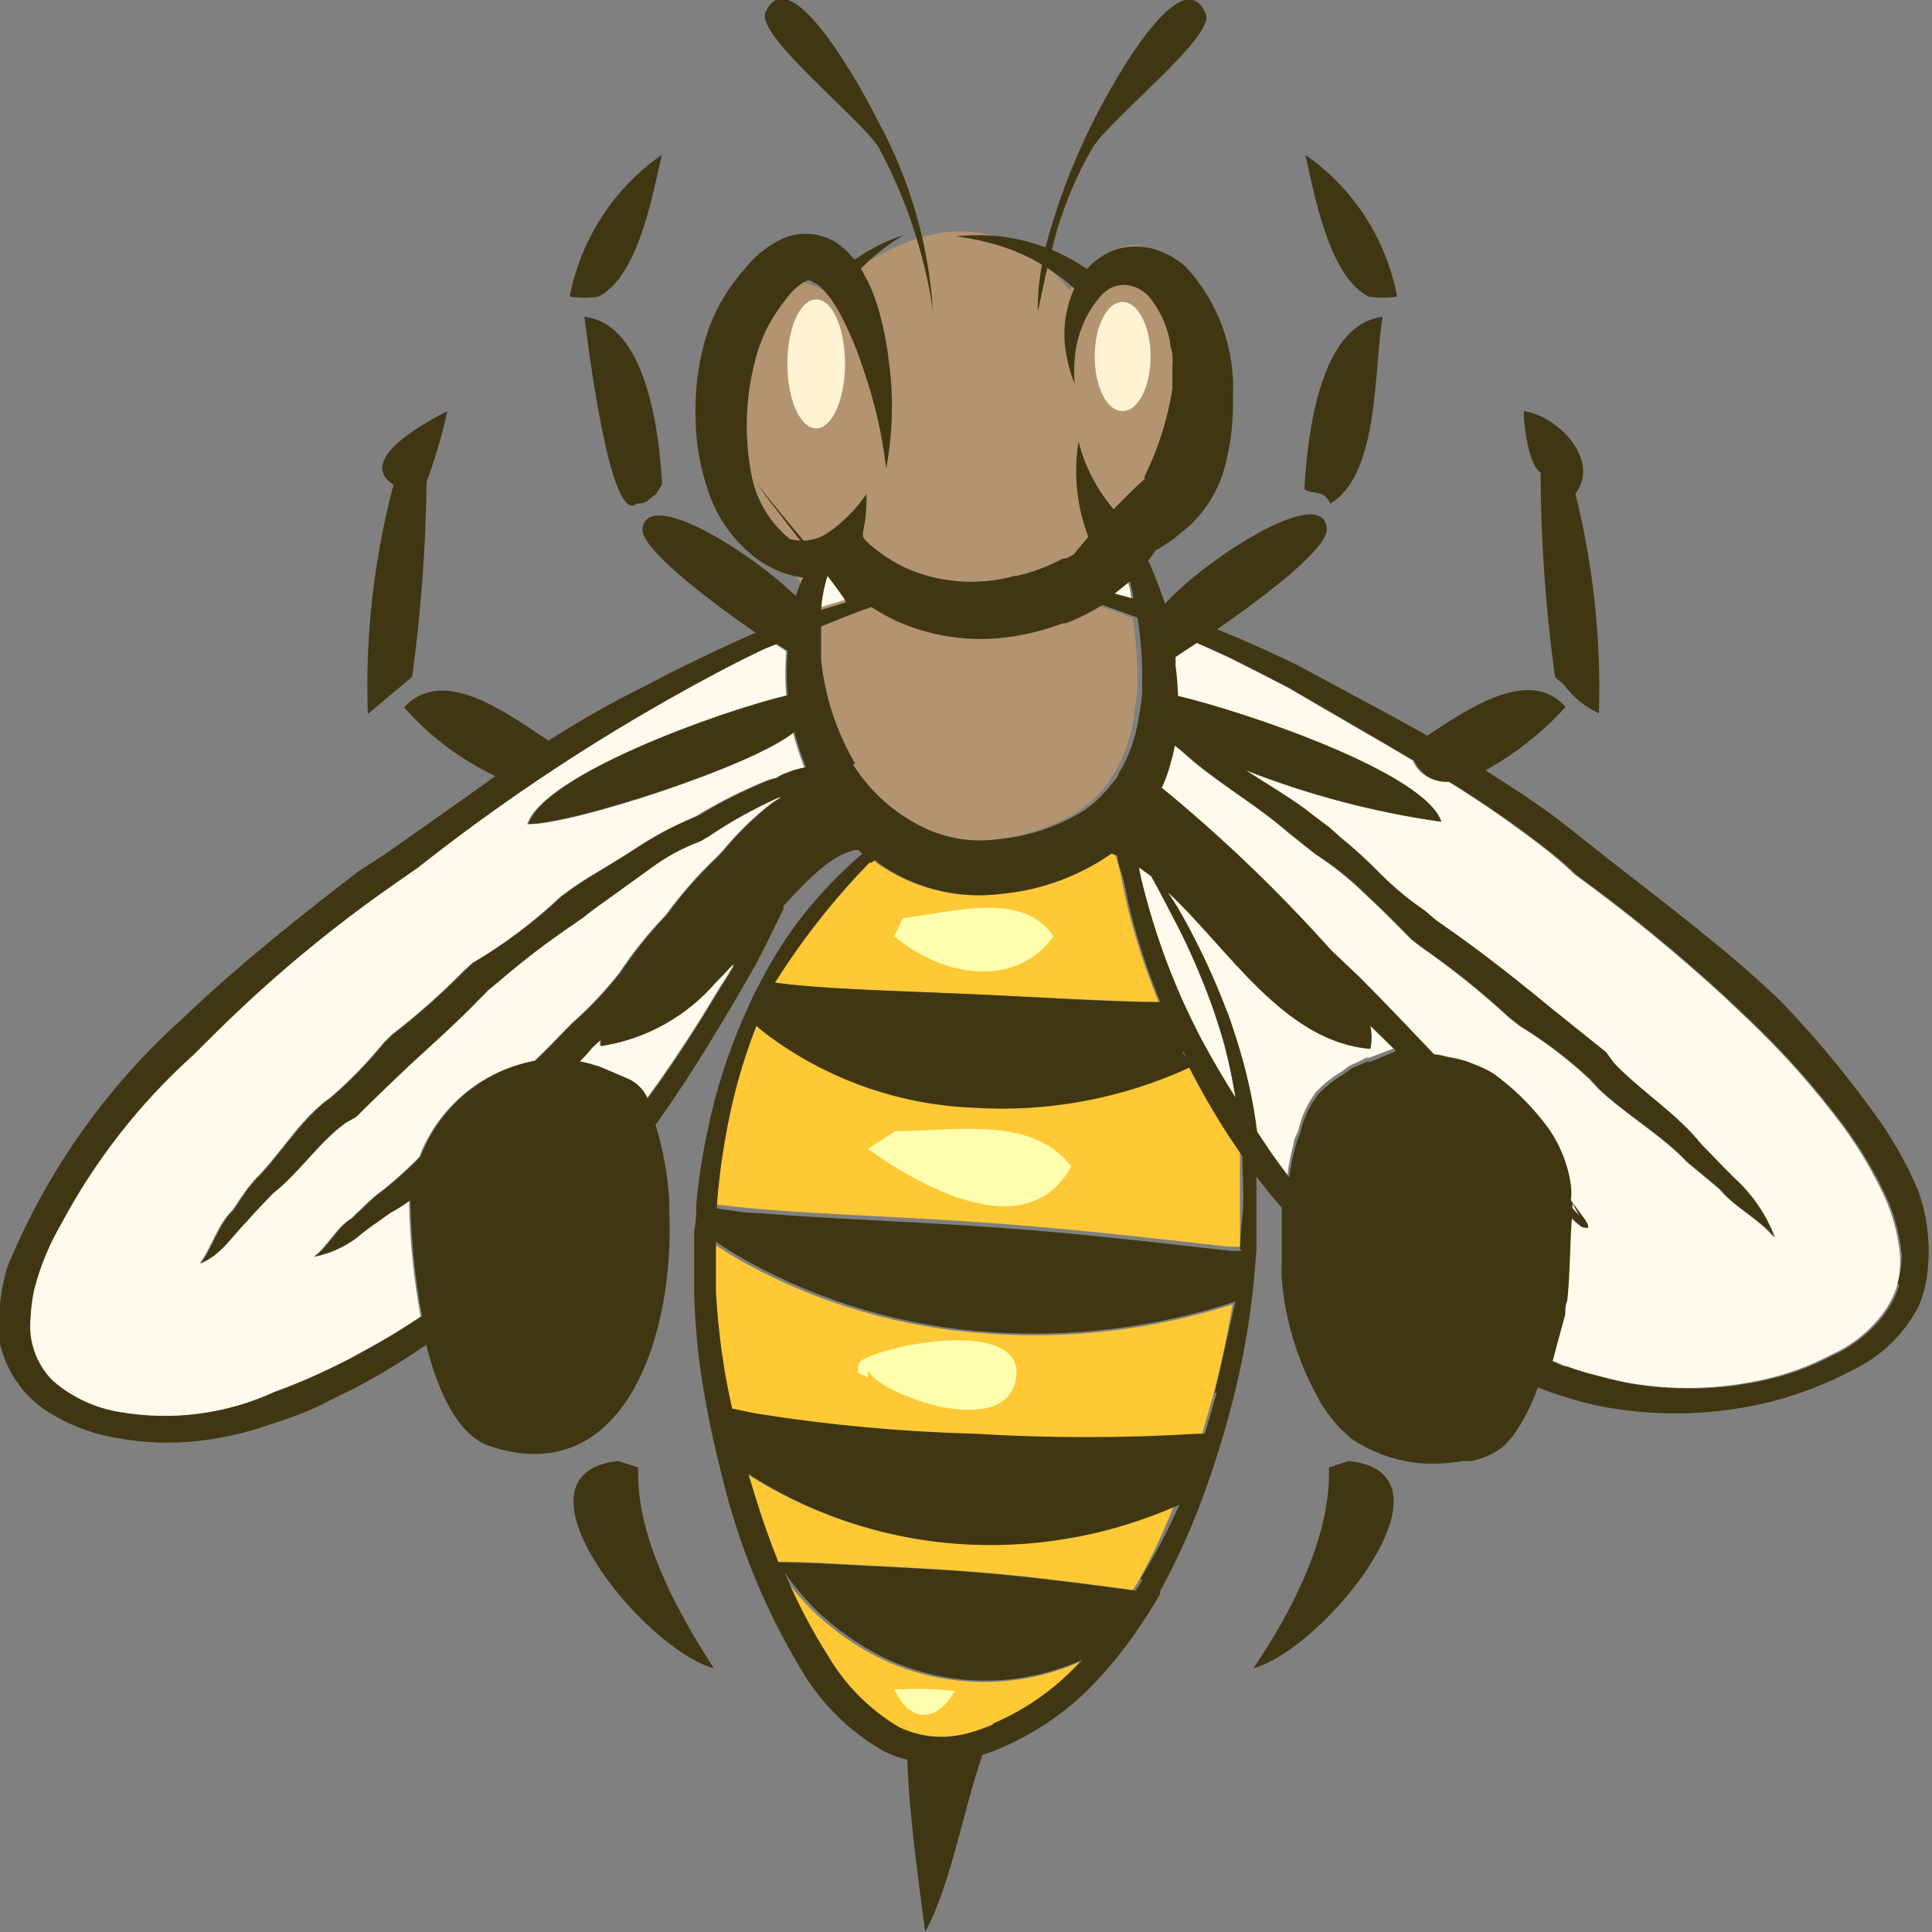 <svg width="69" height="69" viewBox="0 0 69 69" fill="none" xmlns="http://www.w3.org/2000/svg">
<rect x="0" y="0" width="69" height="69" fill="#808080" stroke="none"/>
<g clip-path="url(#clip0_82_805)">
<path d="M18.826 29.438C19.404 27.666 25.721 25.4 28.082 24.843C28.032 24.317 28.032 23.788 28.082 23.261L27.693 23.008L27.228 23.198L26.5 23.552L25.784 23.919L24.767 24.464L23.749 25.033C20.648 26.791 17.684 28.784 14.883 30.994L13.941 31.652C11.704 33.217 9.603 34.969 7.661 36.892L6.845 37.702C4.938 39.418 3.344 41.456 2.135 43.726C1.714 44.447 1.393 45.221 1.181 46.029C1.104 46.37 1.057 46.718 1.042 47.067C0.997 47.481 1.046 47.901 1.185 48.293C1.324 48.686 1.55 49.041 1.846 49.333C2.53 49.924 3.366 50.31 4.257 50.446C6.135 50.768 8.065 50.512 9.796 49.712C10.16 49.586 10.524 49.434 10.889 49.282C11.492 49.016 12.145 48.725 12.672 48.421L13.539 47.941C14.054 47.649 14.543 47.333 15.021 47.017C14.77 45.651 14.632 44.267 14.606 42.878C14.379 43.047 14.14 43.2 13.89 43.334L13.601 43.536C13.51 43.611 13.414 43.678 13.313 43.739L13.124 43.878L12.923 44.03C12.432 44.467 11.834 44.764 11.19 44.89C11.68 44.536 12.019 43.815 12.547 43.511L12.71 43.346L12.886 43.182L13.124 42.954L13.375 42.726C13.942 42.3 14.475 41.83 14.97 41.321C15.306 40.443 15.86 39.666 16.579 39.066C17.298 38.465 18.159 38.061 19.077 37.892C19.454 37.537 19.818 37.158 20.183 36.778L20.409 36.55C21.032 36.001 21.604 35.395 22.117 34.74C22.606 34.003 23.161 33.313 23.774 32.677C24.303 31.95 24.895 31.272 25.545 30.652L25.759 30.437C26.291 29.786 26.893 29.196 27.555 28.678L27.856 28.488H27.931H27.781C26.905 28.879 26.065 29.345 25.269 29.88L24.968 30.058C24.335 30.292 23.739 30.616 23.197 31.02L21.564 32.197L21.313 32.374L21.074 32.551L20.785 32.779L20.459 33.007C19.515 33.644 18.609 34.337 17.746 35.082L17.394 35.373L17.118 35.651C16.264 36.499 15.398 37.272 14.606 38.031L14.33 38.297C13.752 38.841 13.2 39.372 12.672 39.904L12.308 40.106C11.316 40.853 10.663 41.904 9.696 42.638L9.419 42.929L9.143 43.22L8.955 43.422L8.766 43.637C8.264 44.131 7.862 44.827 7.121 45.131C7.548 44.574 7.774 43.701 8.302 43.22L8.452 42.992L8.603 42.764L8.829 42.448L9.08 42.144C9.909 41.321 10.575 40.208 11.466 39.448C11.561 39.364 11.662 39.288 11.768 39.221C12.46 38.624 13.099 37.968 13.677 37.259L13.953 36.98C14.874 36.268 15.747 35.494 16.566 34.664L16.854 34.399C17.994 33.727 19.055 32.929 20.019 32.019L20.346 31.779C20.534 31.64 20.723 31.526 20.911 31.399L21.2 31.222C21.778 30.88 22.305 30.551 22.832 30.209C23.376 29.858 23.947 29.554 24.541 29.298L24.855 29.146C25.657 28.657 26.497 28.234 27.366 27.881C27.494 27.835 27.624 27.797 27.756 27.767C28.064 27.609 28.394 27.498 28.735 27.438C28.571 27.025 28.433 26.602 28.321 26.172C26.902 27.349 20.384 29.488 18.826 29.438Z" fill="#FFFAEB"/>
<path d="M32.516 29.412C33.418 29.929 34.465 30.129 35.492 29.982C36.574 29.882 37.619 29.531 38.544 28.956C38.816 28.768 39.065 28.547 39.285 28.298L39.423 28.146L39.574 27.957C39.649 27.855 39.712 27.742 39.775 27.64C39.951 27.357 40.099 27.055 40.214 26.742C40.347 26.368 40.444 25.983 40.503 25.59C40.503 25.286 40.591 24.983 40.616 24.692C40.641 24.4 40.616 24.173 40.616 23.907C40.602 23.292 40.547 22.679 40.453 22.072L39.197 21.616C38.781 21.881 38.339 22.101 37.878 22.274C37.878 22.274 40.88 17.212 40.905 17.212C43.668 12.592 41.948 5.568 38.192 10.365C34.714 6.189 31.046 9.353 29.401 10.365C29.087 10.226 25.52 8.138 26.085 16.275C27.341 19.275 29.79 22.211 29.2 22.451C29.2 22.717 29.2 22.983 29.2 23.261V23.641C29.33 24.892 29.714 26.103 30.33 27.197L30.418 27.362C30.94 28.208 31.66 28.912 32.516 29.412Z" fill="#B39470"/>
<path d="M25.545 35.07C24.488 36.305 23.027 37.118 21.426 37.36C21.42 37.285 21.42 37.209 21.426 37.133L21.125 37.411L20.898 37.677L20.672 37.905C20.923 37.956 21.171 38.024 21.413 38.107L22.305 38.487C22.479 38.552 22.639 38.652 22.775 38.78C22.911 38.908 23.02 39.062 23.096 39.233C23.774 38.297 24.428 37.335 25.043 36.348L25.721 35.234L25.96 34.867L26.161 34.526V34.412L25.759 34.842L25.545 35.07Z" fill="#FFFAEB"/>
<path d="M40.867 31.829C41.217 33.182 41.679 34.503 42.249 35.778C42.437 36.208 42.638 36.651 42.864 37.044C43.241 37.79 43.656 38.499 44.12 39.195C44.02 38.626 43.919 38.081 43.781 37.55C43.706 37.221 43.605 36.904 43.505 36.588C43.404 36.272 43.316 36.019 43.216 35.74C42.898 34.877 42.533 34.032 42.123 33.209C41.772 32.5 41.433 31.867 41.106 31.285L40.692 30.994C40.717 31.298 40.78 31.576 40.867 31.829Z" fill="#FFFAEB"/>
<path d="M34.827 35.513C37.338 35.627 39.599 35.753 41.382 35.791C40.95 34.747 40.593 33.673 40.315 32.577C40.214 32.172 40.127 31.779 40.051 31.374C39.976 30.969 39.913 30.83 39.85 30.564L39.649 30.476C38.495 31.284 37.155 31.781 35.756 31.918C34.303 32.114 32.828 31.792 31.586 31.007C31.445 30.92 31.311 30.823 31.184 30.716L31.071 30.805C29.784 32.111 28.635 33.549 27.643 35.095L28.283 35.171C30.016 35.348 32.315 35.411 34.827 35.513Z" fill="#FFC936"/>
<path d="M30.569 21.363C30.23 21.11 29.919 20.821 29.64 20.502H29.526C29.382 20.89 29.285 21.294 29.238 21.705L30.117 21.439L30.569 21.363Z" fill="#FFFAEB"/>
<path d="M42.287 37.778L42.174 37.55C42.174 37.55 42.211 37.677 42.287 37.778Z" fill="#FFFAEB"/>
<path d="M40.378 21.237C40.378 21.072 40.315 20.908 40.277 20.756L39.75 21.199L40.403 21.376C40.402 21.328 40.393 21.282 40.378 21.237Z" fill="#FFFAEB"/>
<path d="M43.857 40.511C43.329 39.701 42.839 38.841 42.387 37.98C39.969 39.091 37.316 39.582 34.663 39.41C32.111 39.307 29.643 38.463 27.555 36.98C27.336 36.828 27.127 36.663 26.927 36.487C26.424 37.774 26.053 39.11 25.822 40.473C25.671 41.311 25.566 42.156 25.508 43.005C25.985 43.068 26.538 43.131 27.153 43.182C29.326 43.372 32.264 43.448 35.505 43.688C38.745 43.928 41.684 44.283 43.882 44.523H44.284C44.284 44.068 44.284 43.612 44.284 43.182C44.284 42.448 44.284 41.739 44.284 41.043L43.857 40.511Z" fill="#FFC936"/>
<path d="M56.114 42.916C56.108 42.971 56.108 43.026 56.114 43.081C56.196 43.187 56.284 43.289 56.378 43.384L56.114 42.916Z" fill="#FFFAEB"/>
<path d="M65.823 40.233C64.81 38.873 63.684 37.603 62.457 36.437L61.603 35.627C59.901 34.06 58.11 32.593 56.24 31.235C55.947 30.956 55.645 30.691 55.336 30.438C54.174 29.525 52.962 28.68 51.706 27.906C51.446 27.929 51.185 27.869 50.959 27.735C50.734 27.602 50.556 27.4 50.45 27.16C48.981 26.287 47.486 25.439 46.004 24.565L44.924 24.008L43.844 23.464L43.065 23.11L42.688 22.945L41.922 23.451C41.922 23.553 41.922 23.654 41.922 23.768C41.971 24.125 42 24.484 42.01 24.844C44.334 25.388 50.802 27.565 51.417 29.337C49.022 28.997 46.674 28.376 44.422 27.489C45.1 27.932 45.816 28.349 46.507 28.843L46.795 29.071L47.084 29.286L47.436 29.539L47.788 29.855C48.312 30.281 48.811 30.738 49.282 31.222C49.752 31.692 50.265 32.116 50.814 32.488L51.216 32.83L51.593 33.095C52.736 33.893 53.803 34.728 54.833 35.563L55.185 35.854L57.295 37.55L57.584 37.943C58.588 38.993 59.819 39.727 60.724 40.866L61.063 41.208L61.389 41.55L61.628 41.79L61.866 42.03C62.519 42.62 63.022 43.358 63.336 44.182C62.821 43.536 61.917 43.106 61.402 42.473L61.163 42.271L60.924 42.068L60.585 41.79L60.234 41.499C59.317 40.524 58.023 39.79 57.056 38.866L56.755 38.537C55.984 37.816 55.143 37.175 54.243 36.626L53.891 36.348C52.899 35.433 51.846 34.587 50.739 33.817L50.375 33.538C49.835 32.981 49.295 32.437 48.73 31.918C48.189 31.386 47.596 30.911 46.959 30.501L46.607 30.223L46.004 29.741L45.703 29.488C44.547 28.539 43.316 27.856 42.211 26.843L41.897 26.59C41.863 26.791 41.817 26.99 41.759 27.185C41.678 27.502 41.569 27.812 41.433 28.109C43.597 29.884 45.621 31.827 47.486 33.918L48.478 34.855C49.433 35.816 50.325 36.753 51.166 37.639C51.324 37.65 51.48 37.68 51.631 37.727L51.982 37.791L52.346 37.892L52.824 38.082C52.989 38.154 53.149 38.238 53.301 38.335C53.957 38.812 54.544 39.379 55.047 40.018C55.574 40.669 55.917 41.452 56.039 42.283C56.064 42.468 56.064 42.656 56.039 42.84L56.504 43.473C56.567 43.553 56.618 43.643 56.654 43.739C56.658 43.764 56.658 43.79 56.654 43.815C56.635 43.826 56.614 43.832 56.592 43.832C56.569 43.832 56.548 43.826 56.529 43.815H56.466L56.34 43.714C56.247 43.64 56.158 43.56 56.077 43.473C56.001 44.486 56.014 45.435 55.913 46.422C55.913 46.587 55.913 46.751 55.838 46.928C55.687 47.468 55.536 48.025 55.386 48.599C55.562 48.599 55.737 48.738 55.926 48.789C56.267 48.913 56.615 49.019 56.968 49.105C57.333 49.206 57.709 49.295 58.074 49.371C59.718 49.668 61.405 49.63 63.034 49.257C63.856 49.071 64.65 48.777 65.395 48.384C66.118 48.06 66.748 47.56 67.229 46.928C67.472 46.61 67.656 46.25 67.769 45.865C67.849 45.521 67.878 45.167 67.857 44.815C67.776 43.984 67.537 43.176 67.154 42.435C66.776 41.663 66.331 40.926 65.823 40.233Z" fill="#FFFAEB"/>
<path d="M48.905 38.158C49.361 38.183 49.818 38.183 50.274 38.158C50.011 38.158 49.471 38.158 49.018 38.158H48.905Z" fill="#FFFAEB"/>
<path d="M34.425 60.04C33.341 59.952 32.283 59.656 31.31 59.166C30.53 58.764 29.808 58.258 29.162 57.66C28.693 57.217 28.272 56.725 27.907 56.192C28.34 57.231 28.861 58.23 29.464 59.179C30.078 60.221 30.942 61.091 31.976 61.71C32.495 61.965 33.069 62.087 33.646 62.065C33.939 62.049 34.23 62.003 34.513 61.925C34.816 61.839 35.114 61.733 35.404 61.609C36.602 61.092 37.676 60.324 38.557 59.356C38.245 59.492 37.926 59.61 37.602 59.711C36.573 60.022 35.495 60.134 34.425 60.04Z" fill="#FFC936"/>
<path d="M49.797 37.436L48.88 36.537C48.937 36.809 48.937 37.089 48.88 37.36C45.778 37.107 43.794 33.753 41.646 31.766C41.897 32.171 42.148 32.601 42.4 33.032C42.872 33.913 43.291 34.821 43.656 35.753C43.656 35.943 43.794 36.12 43.869 36.31C43.944 36.499 44.12 37.056 44.233 37.449C44.511 38.388 44.713 39.349 44.836 40.322L45.012 40.587C45.313 41.056 45.64 41.511 45.979 41.954C46.025 41.591 46.096 41.231 46.193 40.878C46.193 40.701 46.306 40.537 46.368 40.372C46.478 39.877 46.693 39.41 46.996 39.005C47.266 38.718 47.575 38.471 47.913 38.271L48.202 38.056L48.416 37.968L48.905 37.714L48.792 37.816L49.797 37.436Z" fill="#FFFAEB"/>
<path d="M35.216 47.624C32.188 47.421 29.24 46.557 26.575 45.093C26.148 44.853 25.784 44.625 25.457 44.397C25.457 44.979 25.457 45.574 25.457 46.181C25.532 47.588 25.726 48.985 26.035 50.358L26.902 50.535C29.496 50.947 32.114 51.188 34.739 51.257C37.37 51.417 40.008 51.417 42.638 51.257H42.915C43.065 50.763 43.203 50.269 43.342 49.788C43.618 48.7 43.844 47.637 44.02 46.587C41.178 47.495 38.189 47.847 35.216 47.624Z" fill="#FFC936"/>
<path d="M34.588 55.142C31.758 55.023 29.011 54.149 26.625 52.611C26.939 53.661 27.279 54.724 27.706 55.775C27.969 55.775 28.811 55.775 29.928 55.851C31.31 55.927 32.993 56.003 34.726 56.129C36.459 56.256 38.155 56.483 39.524 56.661L40.453 56.787C40.544 56.657 40.628 56.522 40.704 56.382C41.18 55.512 41.599 54.611 41.96 53.687C39.646 54.734 37.123 55.232 34.588 55.142Z" fill="#FFC936"/>
<path d="M68.498 42.499C68.135 41.65 67.689 40.841 67.166 40.081C66.147 38.636 65.027 37.265 63.813 35.981C63.537 35.69 63.248 35.424 62.959 35.158C60.925 33.31 58.777 31.754 56.541 29.969L55.624 29.248C54.808 28.64 53.942 28.071 53.05 27.514C54.121 26.922 55.088 26.156 55.913 25.249C54.657 23.819 52.51 25.249 50.978 26.274C49.42 25.401 47.825 24.565 46.318 23.743L45.238 23.236L44.183 22.768L43.467 22.477C45.301 21.211 47.436 19.553 47.386 18.883C47.26 17.212 42.952 20.047 41.608 21.566L41.395 20.958C41.269 20.629 41.144 20.313 41.006 20.022C41.102 19.906 41.19 19.783 41.269 19.655L41.483 19.541L41.947 19.224L42.161 19.035C42.161 19.035 42.274 18.959 42.349 18.895C43.014 18.324 43.495 17.566 43.731 16.719C43.956 15.895 44.058 15.042 44.032 14.187C44.077 13.337 43.951 12.486 43.662 11.686C43.373 10.886 42.926 10.152 42.349 9.53C42.012 9.231 41.613 9.01 41.181 8.885C40.77 8.777 40.337 8.777 39.925 8.885C39.5 9.022 39.118 9.271 38.82 9.606C38.424 9.338 38.004 9.109 37.564 8.923C37.87 7.642 38.361 6.414 39.021 5.278C39.662 4.227 43.404 1.304 43.065 0.494C42.148 -1.658 39.373 3.658 39.021 4.379C38.309 5.801 37.745 7.294 37.338 8.834C36.823 8.644 36.288 8.513 35.743 8.442C35.209 8.386 34.67 8.386 34.136 8.442C34.659 8.506 35.176 8.616 35.681 8.771C36.217 8.934 36.732 9.163 37.213 9.454C37.107 10.009 37.057 10.573 37.062 11.137L37.401 9.568C37.743 9.785 38.067 10.03 38.368 10.302C38.008 11.094 37.919 11.985 38.117 12.833C38.175 13.133 38.263 13.425 38.381 13.707C38.356 13.412 38.356 13.115 38.381 12.821C38.432 12.157 38.648 11.517 39.009 10.96L39.159 10.758C39.28 10.581 39.433 10.431 39.611 10.315C39.756 10.238 39.914 10.191 40.076 10.175C40.275 10.171 40.473 10.215 40.652 10.303C40.831 10.391 40.987 10.521 41.106 10.682C41.445 11.124 41.677 11.64 41.784 12.188C41.784 12.34 41.847 12.504 41.872 12.656C41.885 12.816 41.885 12.977 41.872 13.137C41.872 13.377 41.872 13.63 41.872 13.871C41.705 14.963 41.37 16.021 40.88 17.01C40.876 17.043 40.876 17.077 40.88 17.111C40.503 17.44 40.139 17.807 39.775 18.187C39.175 17.491 38.745 16.663 38.519 15.769C38.333 16.916 38.454 18.091 38.87 19.174C38.695 19.376 38.519 19.579 38.356 19.794L38.079 19.946H37.966L37.841 20.009C37.359 20.256 36.848 20.444 36.321 20.566H36.246L35.944 20.642C34.803 20.892 33.614 20.795 32.528 20.363C31.929 20.11 31.38 19.75 30.908 19.3C30.877 19.26 30.847 19.218 30.82 19.174V19.009C30.918 18.561 30.961 18.102 30.946 17.642C30.578 18.184 30.114 18.652 29.577 19.022C29.379 19.158 29.154 19.249 28.917 19.288C28.681 19.328 28.439 19.315 28.208 19.25C27.53 18.702 27.056 17.939 26.864 17.086C26.555 15.605 26.615 14.07 27.04 12.618C27.143 12.267 27.282 11.928 27.454 11.606C27.634 11.281 27.84 10.973 28.07 10.682C28.238 10.448 28.446 10.246 28.685 10.087C28.861 9.998 28.886 9.973 29.049 10.087C29.174 10.137 29.285 10.215 29.376 10.315L29.602 10.581C29.668 10.66 29.726 10.744 29.778 10.834C29.894 11.008 29.999 11.19 30.092 11.378C30.369 11.924 30.605 12.491 30.795 13.074C31.217 14.256 31.503 15.483 31.649 16.731C31.89 15.45 31.92 14.137 31.737 12.846C31.66 12.176 31.521 11.515 31.323 10.872C31.201 10.489 31.041 10.12 30.845 9.771C30.819 9.707 30.786 9.648 30.745 9.593L31.034 9.315C31.416 8.96 31.838 8.65 32.289 8.391C31.782 8.553 31.297 8.778 30.845 9.062L30.519 9.277C30.326 9.032 30.098 8.819 29.84 8.644C29.554 8.473 29.232 8.373 28.9 8.354C28.568 8.334 28.236 8.394 27.931 8.53C27.449 8.762 27.021 9.094 26.676 9.505C26.352 9.87 26.062 10.264 25.809 10.682C25.547 11.127 25.34 11.603 25.194 12.099C24.925 13.032 24.806 14.002 24.842 14.972C24.857 15.874 25.019 16.767 25.319 17.617C25.604 18.43 26.093 19.153 26.738 19.718C27.282 20.211 27.96 20.529 28.685 20.629C28.58 20.841 28.492 21.061 28.421 21.287C26.814 19.718 23.071 17.364 22.945 18.921C22.945 19.604 25.156 21.338 27.015 22.616H26.939L26.148 22.971L25.357 23.338L24.264 23.869C23.887 24.046 23.536 24.249 23.159 24.439C21.933 25.04 20.742 25.712 19.592 26.451C18.035 25.426 15.825 23.768 14.431 25.261C15.341 26.296 16.452 27.131 17.696 27.717C16.44 28.615 15.121 29.539 13.815 30.463L12.798 31.121C10.977 32.526 9.13 33.981 7.347 35.601L6.468 36.424C3.776 38.851 1.66 41.857 0.276 45.22C0.145 45.631 0.056 46.055 0.012 46.485C-0.081 47 -0.081 47.527 0.012 48.042C0.246 48.995 0.823 49.825 1.633 50.371C2.424 50.885 3.314 51.226 4.245 51.37C5.153 51.531 6.078 51.565 6.995 51.472C7.895 51.379 8.78 51.179 9.633 50.877C10.01 50.763 10.399 50.624 10.788 50.472C11.178 50.32 11.492 50.168 11.831 49.991C12.17 49.814 12.408 49.712 12.685 49.573L13.526 49.105C14.116 48.763 14.669 48.409 15.222 48.029C15.649 49.738 16.365 51.269 17.495 51.649C22.305 53.243 24.126 47.675 23.9 43.144C23.9 43.043 23.9 42.929 23.9 42.815C23.839 41.917 23.675 41.029 23.41 40.17L23.473 40.094C24.314 38.904 25.106 37.651 25.872 36.373L26.186 35.842L26.688 34.981L26.99 34.45C27.341 33.791 27.655 33.121 27.982 32.462V32.349C28.773 31.526 29.715 30.438 30.644 30.349L30.795 30.488C30.01 31.164 29.291 31.914 28.647 32.728C28.083 33.456 27.587 34.236 27.166 35.057C26.965 35.424 26.776 35.829 26.588 36.259C26.003 37.583 25.561 38.966 25.269 40.385C25.086 41.242 24.951 42.108 24.867 42.98C24.867 43.296 24.867 43.625 24.792 43.954C24.792 44.675 24.792 45.422 24.792 46.194C24.826 47.52 24.969 48.841 25.219 50.143C25.319 50.725 25.445 51.307 25.583 51.889L25.809 52.813C26.401 55.237 27.358 57.554 28.647 59.685C29.354 60.871 30.354 61.852 31.549 62.533C31.82 62.672 32.106 62.778 32.403 62.849C32.478 64.9 32.779 66.963 33.043 69C33.972 67.279 34.374 64.722 35.09 62.672C35.322 62.603 35.548 62.519 35.768 62.419C37.049 61.868 38.203 61.059 39.159 60.04C39.776 59.377 40.335 58.661 40.83 57.901C41.043 57.584 41.244 57.255 41.433 56.926C41.429 56.893 41.429 56.859 41.433 56.825C42.098 55.609 42.661 54.339 43.115 53.028C43.354 52.358 43.568 51.687 43.756 51.029C43.869 50.636 43.97 50.244 44.07 49.852C44.372 48.64 44.595 47.41 44.736 46.169C44.798 45.637 44.836 45.118 44.874 44.612C44.874 43.726 44.874 42.853 44.874 42.018C45.163 42.41 45.464 42.777 45.778 43.131C45.778 43.612 45.778 44.093 45.778 44.562V45.017C45.765 45.249 45.765 45.481 45.778 45.713C45.907 47.166 46.335 48.575 47.034 49.852C47.1 49.988 47.175 50.119 47.26 50.244C47.431 50.509 47.625 50.759 47.838 50.991L48.265 51.383C49.039 51.904 49.936 52.21 50.865 52.269C51.323 52.29 51.782 52.26 52.233 52.18H52.56L52.924 52.079C53.174 51.99 53.411 51.867 53.627 51.712C53.779 51.577 53.917 51.429 54.042 51.269C54.418 50.742 54.714 50.162 54.921 49.548C55.273 49.691 55.637 49.818 56.014 49.928C56.416 50.054 56.818 50.156 57.27 50.244C59.279 50.614 61.343 50.545 63.323 50.042C64.312 49.78 65.269 49.406 66.174 48.928C67.183 48.448 68.008 47.648 68.523 46.65C68.705 46.228 68.815 45.779 68.849 45.321C68.946 44.365 68.826 43.4 68.498 42.499ZM41.119 31.298C41.445 31.88 41.784 32.564 42.136 33.222C42.545 34.045 42.91 34.89 43.229 35.753C43.329 36.032 43.429 36.31 43.517 36.601C43.605 36.892 43.718 37.234 43.794 37.563C43.932 38.094 44.032 38.639 44.133 39.208C43.693 38.512 43.279 37.803 42.877 37.057C42.651 36.626 42.45 36.183 42.261 35.791C41.687 34.513 41.22 33.188 40.867 31.83C40.792 31.539 40.729 31.26 40.666 30.969L41.119 31.298ZM42.375 37.778C42.299 37.677 42.211 37.575 42.261 37.55L42.375 37.778ZM40.365 20.756C40.365 20.908 40.44 21.072 40.466 21.237C40.473 21.283 40.473 21.33 40.466 21.376L39.812 21.199L40.365 20.756ZM29.614 20.541H29.727C30.004 20.857 26.625 16.87 26.965 17.136C26.814 17.136 30.355 21.477 30.205 21.515L29.326 21.781C29.353 21.359 29.434 20.942 29.564 20.541H29.614ZM26.198 34.525L25.997 34.867L25.759 35.234L25.081 36.348C24.465 37.335 23.825 38.297 23.134 39.233C23.058 39.062 22.948 38.908 22.813 38.78C22.677 38.652 22.517 38.552 22.343 38.487L21.451 38.107C21.209 38.023 20.961 37.956 20.71 37.905L20.936 37.677L21.162 37.411L21.463 37.133C21.458 37.208 21.458 37.285 21.463 37.36C23.064 37.118 24.526 36.305 25.583 35.07L25.809 34.842L26.211 34.411L26.198 34.525ZM27.844 27.755C27.712 27.785 27.582 27.823 27.454 27.868C26.585 28.222 25.745 28.645 24.942 29.134L24.541 29.299C23.965 29.552 23.41 29.853 22.883 30.197C22.355 30.539 21.828 30.868 21.25 31.21L20.961 31.387C20.773 31.513 20.584 31.627 20.396 31.767L20.07 32.007C19.106 32.916 18.044 33.714 16.905 34.386L16.616 34.652C15.797 35.482 14.924 36.255 14.003 36.968L13.727 37.246C13.149 37.956 12.511 38.612 11.818 39.208C11.712 39.276 11.611 39.352 11.517 39.436C10.625 40.195 9.959 41.309 9.13 42.132L8.879 42.435L8.653 42.752L8.502 42.98L8.352 43.207C7.824 43.688 7.598 44.562 7.171 45.118C7.912 44.815 8.314 44.119 8.816 43.625L9.005 43.41L9.193 43.207L9.47 42.916L9.746 42.625C10.713 41.866 11.366 40.815 12.358 40.094L12.722 39.892C13.25 39.36 13.802 38.828 14.38 38.284L14.656 38.019C15.485 37.259 16.352 36.487 17.168 35.639L17.445 35.361L17.796 35.07C18.66 34.325 19.565 33.632 20.509 32.994L20.836 32.766L21.125 32.538L21.363 32.361L21.614 32.184L23.247 31.007C23.789 30.603 24.385 30.279 25.018 30.045L25.319 29.868C26.115 29.332 26.956 28.866 27.831 28.476H27.982H27.906L27.605 28.666C26.944 29.183 26.341 29.773 25.809 30.425L25.596 30.64C24.946 31.26 24.353 31.938 23.825 32.665C23.211 33.3 22.656 33.991 22.167 34.728C21.654 35.383 21.082 35.988 20.459 36.538L20.233 36.766C19.869 37.145 19.504 37.525 19.128 37.879C18.209 38.048 17.349 38.453 16.629 39.053C15.91 39.654 15.356 40.431 15.021 41.309C14.525 41.818 13.992 42.287 13.426 42.714L13.175 42.942L12.936 43.169L12.76 43.334L12.597 43.498C12.069 43.802 11.73 44.524 11.24 44.878C11.884 44.751 12.482 44.454 12.973 44.017L13.175 43.865L13.363 43.726C13.464 43.666 13.561 43.598 13.652 43.524L13.941 43.321C14.19 43.187 14.429 43.035 14.656 42.866C14.682 44.254 14.821 45.638 15.071 47.004C14.594 47.321 14.104 47.637 13.589 47.928L12.722 48.409C12.145 48.713 11.542 49.004 10.939 49.27C10.575 49.421 10.21 49.573 9.846 49.7C8.115 50.499 6.185 50.755 4.308 50.434C3.416 50.298 2.581 49.912 1.896 49.32C1.601 49.029 1.374 48.673 1.235 48.281C1.096 47.888 1.047 47.469 1.093 47.055C1.108 46.705 1.154 46.358 1.231 46.017C1.444 45.209 1.765 44.434 2.185 43.714C3.395 41.444 4.988 39.405 6.895 37.689L7.711 36.879C9.654 34.957 11.754 33.204 13.991 31.64L14.933 30.982C17.734 28.771 20.698 26.779 23.799 25.021L24.817 24.451L25.834 23.907L26.55 23.54L27.278 23.186L27.743 22.996L28.133 23.249C28.083 23.775 28.083 24.305 28.133 24.831C25.771 25.388 19.454 27.653 18.876 29.425C20.434 29.425 26.952 27.337 28.371 26.135C28.483 26.565 28.622 26.987 28.786 27.4C28.426 27.463 28.078 27.582 27.756 27.755H27.844ZM30.544 27.286L30.456 27.122C29.84 26.027 29.455 24.817 29.326 23.565V23.186C29.326 22.907 29.326 22.642 29.326 22.376C29.916 22.135 30.519 21.882 31.122 21.68C31.404 21.862 31.698 22.027 32.001 22.173C33.419 22.811 35.001 22.984 36.522 22.667C37.01 22.575 37.489 22.439 37.954 22.262H38.054C38.515 22.089 38.957 21.868 39.373 21.604L40.629 22.059C40.723 22.667 40.777 23.28 40.792 23.895C40.792 24.16 40.792 24.413 40.792 24.679C40.792 24.945 40.729 25.274 40.679 25.578C40.62 25.97 40.523 26.356 40.39 26.729C40.274 27.043 40.127 27.344 39.951 27.628C39.951 27.729 39.825 27.843 39.75 27.944L39.599 28.134L39.461 28.286C39.241 28.535 38.992 28.756 38.72 28.944C37.795 29.519 36.75 29.87 35.668 29.969C34.641 30.117 33.594 29.917 32.691 29.4C31.778 28.901 31.008 28.173 30.456 27.286H30.544ZM31.134 30.805L31.247 30.716C31.374 30.823 31.508 30.92 31.649 31.007C32.891 31.792 34.366 32.114 35.819 31.918C37.218 31.781 38.558 31.284 39.712 30.476L39.913 30.564C39.913 30.83 40.039 31.096 40.114 31.374C40.189 31.653 40.277 32.171 40.378 32.576C40.656 33.673 41.013 34.747 41.445 35.791C39.662 35.791 37.363 35.627 34.889 35.513C32.415 35.399 30.079 35.348 28.321 35.171L27.68 35.095C28.653 33.552 29.781 32.114 31.046 30.805H31.134ZM35.517 61.571C35.227 61.695 34.929 61.801 34.626 61.888C34.342 61.965 34.052 62.011 33.759 62.027C33.182 62.049 32.608 61.927 32.089 61.672C31.055 61.053 30.191 60.183 29.577 59.141C28.974 58.192 28.453 57.193 28.02 56.154C28.385 56.687 28.806 57.179 29.275 57.623C29.921 58.22 30.643 58.727 31.423 59.129C33.373 60.108 35.623 60.289 37.703 59.635C38.027 59.534 38.345 59.416 38.657 59.28C37.758 60.27 36.657 61.052 35.429 61.571H35.517ZM40.805 56.407C40.728 56.547 40.645 56.682 40.553 56.812L39.624 56.686C38.255 56.509 36.547 56.294 34.827 56.154C33.106 56.015 31.41 55.952 30.029 55.876C28.911 55.813 28.07 55.8 27.806 55.8C27.379 54.75 27.04 53.687 26.726 52.636C29.111 54.175 31.859 55.048 34.688 55.167C37.243 55.275 39.788 54.785 42.123 53.737C41.713 54.657 41.243 55.549 40.717 56.407H40.805ZM43.455 49.738C43.316 50.219 43.178 50.712 43.028 51.206H42.751C40.12 51.366 37.483 51.366 34.852 51.206C32.227 51.137 29.609 50.896 27.015 50.484L26.148 50.307C25.839 48.934 25.645 47.537 25.57 46.131C25.57 45.523 25.57 44.929 25.57 44.346C25.897 44.574 26.261 44.802 26.688 45.042C29.353 46.507 32.301 47.37 35.329 47.574C38.301 47.779 41.285 47.409 44.12 46.485C43.869 47.586 43.643 48.649 43.379 49.738H43.455ZM44.371 44.675H43.969C41.772 44.435 38.82 44.068 35.593 43.84C32.365 43.612 29.413 43.524 27.241 43.334C26.625 43.334 26.073 43.22 25.596 43.157C25.654 42.308 25.759 41.463 25.91 40.626C26.141 39.262 26.511 37.926 27.015 36.639C27.214 36.816 27.424 36.98 27.643 37.133C29.73 38.615 32.199 39.459 34.751 39.562C37.403 39.734 40.057 39.243 42.475 38.132C42.927 39.006 43.417 39.866 43.944 40.664L44.371 41.296C44.371 41.992 44.447 42.701 44.371 43.435C44.334 43.714 44.309 44.169 44.283 44.625L44.371 44.675ZM48.478 38.069L48.265 38.158L47.976 38.373C47.637 38.572 47.329 38.82 47.059 39.107C46.755 39.512 46.541 39.978 46.431 40.474C46.368 40.638 46.306 40.803 46.255 40.98C46.159 41.333 46.087 41.692 46.042 42.056C45.703 41.613 45.376 41.157 45.075 40.689L44.899 40.423C44.776 39.45 44.574 38.49 44.296 37.55C44.183 37.158 44.057 36.778 43.932 36.411C43.806 36.044 43.781 36.044 43.718 35.854C43.354 34.923 42.935 34.014 42.462 33.133C42.211 32.652 41.96 32.222 41.709 31.868C43.856 33.855 45.841 37.209 48.943 37.462C49 37.19 49 36.91 48.943 36.639L49.86 37.538L48.83 37.968L48.943 37.867L48.478 38.069ZM48.993 38.234H49.069C49.558 38.234 50.099 38.234 50.325 38.234C49.85 38.236 49.377 38.21 48.905 38.158L48.993 38.234ZM67.832 45.89C67.718 46.275 67.535 46.636 67.292 46.954C66.811 47.585 66.18 48.086 65.458 48.409C64.712 48.802 63.919 49.096 63.097 49.282C61.468 49.655 59.781 49.694 58.136 49.396C57.772 49.32 57.395 49.232 57.031 49.13C56.678 49.044 56.33 48.938 55.989 48.814C55.8 48.814 55.624 48.687 55.449 48.624C55.599 48.05 55.75 47.493 55.901 46.954C55.901 46.776 55.901 46.612 55.976 46.447C56.077 45.46 56.064 44.511 56.139 43.498C56.221 43.585 56.309 43.666 56.403 43.739L56.529 43.84H56.592C56.611 43.851 56.632 43.857 56.654 43.857C56.676 43.857 56.698 43.851 56.717 43.84C56.721 43.815 56.721 43.789 56.717 43.764C56.681 43.668 56.63 43.579 56.566 43.498L56.102 42.866C56.127 42.681 56.127 42.494 56.102 42.309C55.98 41.477 55.637 40.694 55.11 40.043C54.607 39.404 54.02 38.838 53.364 38.36C53.212 38.263 53.052 38.179 52.887 38.107L52.409 37.917L52.045 37.816L51.693 37.753C51.542 37.705 51.387 37.675 51.229 37.664C50.387 36.778 49.496 35.842 48.541 34.88L47.549 33.943C45.683 31.852 43.66 29.91 41.495 28.134C41.632 27.837 41.741 27.528 41.822 27.21C41.88 27.015 41.926 26.816 41.96 26.616L42.274 26.869C43.379 27.881 44.61 28.564 45.766 29.514L46.067 29.767L46.67 30.248L47.022 30.526C47.658 30.936 48.252 31.411 48.792 31.944C49.357 32.462 49.898 33.007 50.438 33.564L50.802 33.842C51.908 34.612 52.962 35.458 53.954 36.373L54.306 36.652C55.206 37.201 56.047 37.841 56.818 38.563L57.119 38.892C58.086 39.816 59.38 40.55 60.296 41.524L60.648 41.815L60.987 42.094L61.226 42.296L61.465 42.499C61.979 43.131 62.884 43.562 63.399 44.207C63.085 43.383 62.581 42.645 61.929 42.056L61.691 41.815L61.452 41.575L61.125 41.233L60.786 40.891C59.882 39.752 58.651 39.018 57.647 37.968L57.358 37.575L55.248 35.88L54.896 35.589C53.866 34.753 52.799 33.918 51.656 33.121L51.279 32.855L50.877 32.513C50.328 32.141 49.815 31.718 49.345 31.248C48.873 30.763 48.374 30.307 47.85 29.881L47.499 29.564L47.147 29.299L46.858 29.083L46.569 28.856C45.879 28.362 45.163 27.944 44.484 27.501C46.737 28.389 49.085 29.009 51.48 29.349C50.902 27.577 44.397 25.401 42.073 24.856C42.063 24.496 42.034 24.137 41.985 23.781C41.985 23.667 41.985 23.565 41.985 23.464L42.751 22.958L43.128 23.122L43.907 23.477L44.987 24.021L46.067 24.578C47.549 25.451 49.044 26.299 50.513 27.172C50.619 27.413 50.797 27.614 51.022 27.748C51.248 27.882 51.508 27.942 51.769 27.919C53.025 28.693 54.237 29.538 55.398 30.45C55.717 30.703 56.018 30.969 56.303 31.248C58.173 32.606 59.963 34.072 61.665 35.639L62.519 36.449C63.747 37.615 64.873 38.886 65.885 40.246C66.392 40.93 66.838 41.659 67.216 42.423C67.6 43.163 67.839 43.971 67.92 44.802C67.919 45.154 67.869 45.503 67.769 45.84L67.832 45.89ZM56.164 43.131C56.158 43.077 56.158 43.022 56.164 42.967L56.416 43.435C56.303 43.325 56.198 43.206 56.102 43.081L56.164 43.131Z" fill="#403612"/>
<path d="M47.511 17.984C49.282 16.934 49.056 13.137 49.383 11.315C47.122 11.58 46.708 15.567 46.594 17.301V17.478C46.934 17.693 47.26 17.453 47.511 17.984Z" fill="#403612"/>
<path d="M48.88 10.593C49.218 10.644 49.56 10.644 49.898 10.593C49.509 8.536 48.331 6.717 46.62 5.531C46.946 6.936 47.449 9.859 48.88 10.593Z" fill="#403612"/>
<path d="M48.177 52.18L47.461 52.408C47.549 54.775 46.205 57.47 44.761 59.584C47.323 58.875 52.346 52.623 48.177 52.18Z" fill="#403612"/>
<path d="M31.373 5.252C32.354 7.068 33.013 9.042 33.319 11.087C33.165 8.726 32.501 6.428 31.373 4.354C31.021 3.632 28.233 -1.683 27.329 0.468C27.052 1.316 30.732 4.24 31.373 5.252Z" fill="#403612"/>
<path d="M20.873 11.315C20.961 12.011 21.777 18.832 22.745 17.984C23.146 17.984 23.109 17.858 23.435 17.642L23.649 17.301C23.548 15.567 23.134 11.58 20.873 11.315Z" fill="#403612"/>
<path d="M21.376 10.593C22.807 9.859 23.31 6.936 23.636 5.531C21.925 6.72 20.744 8.537 20.346 10.593C20.687 10.644 21.034 10.644 21.376 10.593Z" fill="#403612"/>
<path d="M22.795 52.408L22.079 52.18C17.909 52.623 22.933 58.875 25.495 59.584C24.101 57.432 22.694 54.775 22.795 52.408Z" fill="#403612"/>
<path d="M13.137 25.501L14.719 24.173C15.036 21.866 15.208 19.541 15.234 17.212C15.54 16.387 15.788 15.541 15.975 14.681C15.385 14.997 12.635 16.389 14.054 17.313C13.348 19.982 13.039 22.741 13.137 25.501Z" fill="#403612"/>
<path d="M55.022 16.87C55.029 19.317 55.201 21.761 55.537 24.185L55.851 24.451C56.176 24.895 56.608 25.248 57.106 25.476C57.185 22.834 56.902 20.194 56.265 17.63C57.182 16.427 55.624 14.845 54.419 14.681C54.406 15.111 54.595 16.642 55.022 16.87Z" fill="#403612"/>
<path d="M30.996 41.03C32.754 42.296 36.648 44.574 38.255 41.663C36.886 39.828 34.048 40.398 31.976 40.398L30.996 41.03Z" fill="#FFFFAD"/>
<path d="M31.938 33.437C33.621 34.867 36.246 35.348 37.627 33.437C36.497 31.791 34.01 32.589 32.252 32.791L31.938 33.437Z" fill="#FFFFAD"/>
<path d="M30.996 48.941C31.348 49.776 35.894 51.472 36.283 49.257C36.673 47.042 31.649 47.991 30.732 48.611C30.418 49.257 30.933 48.991 30.996 49.257V48.941Z" fill="#FFFFAD"/>
<path d="M31.938 60.331C32.516 61.596 33.495 61.483 34.098 60.394C33.486 60.322 32.868 60.301 32.252 60.331H31.938Z" fill="#FFFFAD"/>
<path d="M30.18 12.998C30.18 14.263 29.715 15.301 29.15 15.301C28.585 15.301 28.12 14.276 28.12 12.998C28.12 11.72 28.572 10.694 29.15 10.694C29.727 10.694 30.18 11.72 30.18 12.998Z" fill="#FFF3D2"/>
<path d="M41.093 12.732C41.093 13.807 40.654 14.681 40.089 14.681C39.524 14.681 39.097 13.807 39.097 12.732C39.097 11.656 39.536 10.783 40.089 10.783C40.641 10.783 41.093 11.656 41.093 12.732Z" fill="#FFF3D2"/>
</g>
<defs>
<clipPath id="clip0_82_805">
<rect width="69" height="69" fill="white"/>
</clipPath>
</defs>
</svg>
